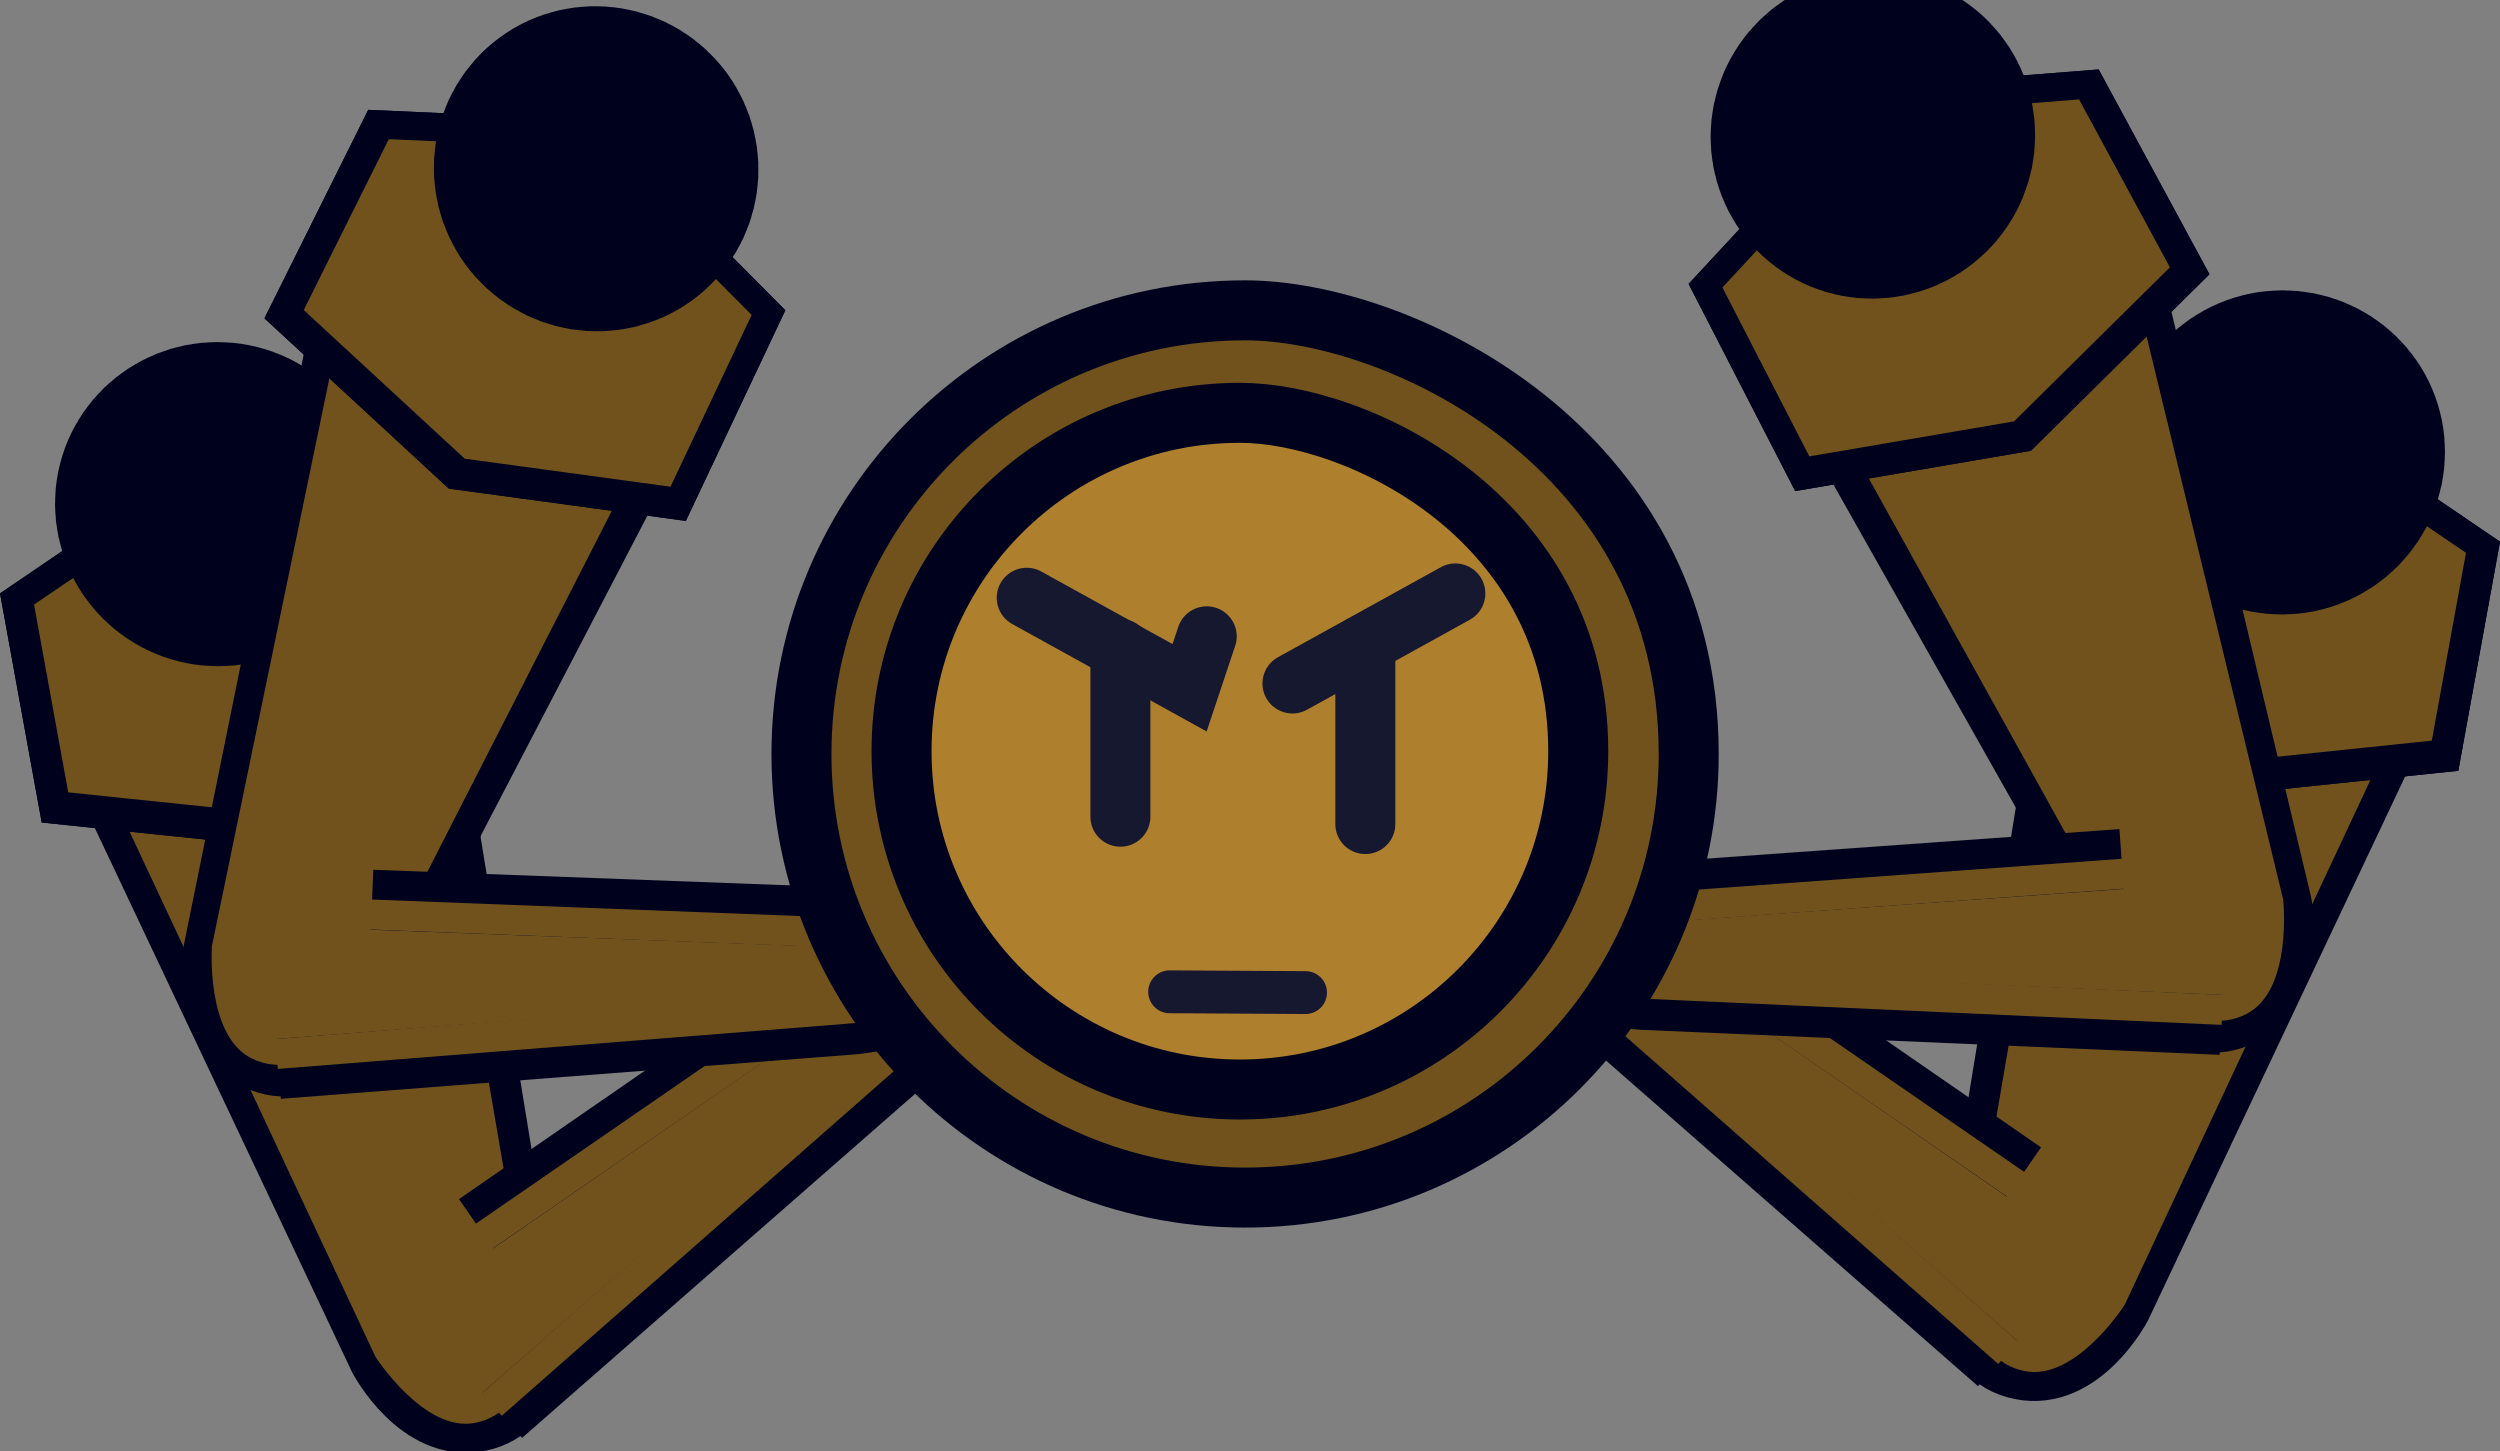 <svg version="1.1" xmlns="http://www.w3.org/2000/svg" xmlns:xlink="http://www.w3.org/1999/xlink" width="145.817" height="84.651" viewBox="0,0,145.817,84.651"><rect x="0" y="0" width="145.817" height="84.651" fill="#808080" stroke="none"/><g transform="translate(-157.556,-178.697)"><g data-paper-data="{&quot;isPaintingLayer&quot;:true}" fill-rule="nonzero" stroke-linejoin="miter" stroke-miterlimit="10" stroke-dasharray="" stroke-dashoffset="0" style="mix-blend-mode: normal"><g data-paper-data="{&quot;index&quot;:null}" stroke-linecap="butt"><g data-paper-data="{&quot;index&quot;:null}"><g data-paper-data="{&quot;index&quot;:null}"><path d="M183.127,222.213l4.851,34.972c0,0 0.118,4.24 -2.248,4.678c-3.156,0.584 -5.52,-3.439 -5.52,-3.439l-15.489,-32.316z" fill="#5c2a2a" stroke="none" stroke-width="0"/><path d="M175.642,223.234l12.067,33.471c0,0 1.544,3.629 -2.224,4.68c-3.381,0.943 -4.912,-3.539 -4.912,-3.539l-15.681,-31.125z" fill-opacity="0.084" fill="#ffffff" stroke="none" stroke-width="0"/><path d="M182.916,222.018l5.628,34.472c0,0 0.553,4.379 -3.016,5.108c-3.572,0.729 -5.874,-3.653 -5.874,-3.653l-15.144,-32.035z" fill="none" stroke="#00021d" stroke-width="3.5"/><path d="M182.737,222.353l5.785,33.81c0,0 0.272,4.854 -3.277,5.529c-2.962,0.563 -5.796,-3.87 -5.796,-3.87l-14.726,-31.454z" fill="#71521d" stroke="none" stroke-width="0"/></g><g data-paper-data="{&quot;index&quot;:null}"><g><path d="M186.874,261.129c-0.203,-0.217 -0.703,-0.889 -1.33,-1.762c0.033,-0.373 0.045,-0.749 0.036,-1.124c0.158,-0.386 0.293,-0.786 0.404,-1.199c0.665,-2.474 0.342,-4.98 -0.728,-7.1l24.315,-16.874c0,0 4.23,-1.102 5.238,0.585c1.344,2.25 -2.112,5.029 -2.112,5.029z" fill="#71521d" stroke="none" stroke-width="0"/><path d="" fill-opacity="0.084" fill="#ffffff" stroke="none" stroke-width="0"/><path d="M186.933,261.192c-0.365,-0.392 -0.913,-1.092 -1.397,-1.732c0.039,-0.404 0.054,-0.81 0.045,-1.216c0.158,-0.386 0.293,-0.786 0.404,-1.199c0.032,-0.117 0.061,-0.235 0.088,-0.352l27.073,-23.223c0,0 1.029,0.237 1.032,0.138c1.732,2.29 -2.312,4.668 -2.312,4.668z" fill="#71521d" stroke="none" stroke-width="0"/><path d="M185.322,250.076l23.968,-16.555c0,0 3.348,-2.587 4.931,-0.068c1.584,2.521 -2.062,5.643 -2.062,5.643l-25.307,22.153" fill="none" stroke="#00021d" stroke-width="3.5"/></g><path d="M185.672,250.883l24.008,-16.539c0,0 2.699,-1.913 3.44,-0.777c1.584,2.521 -1.496,4.741 -1.496,4.741l-25.38,22.308" fill="none" stroke="#71521d" stroke-width="1.75"/></g><g><path d="M168.99,207.65l13.582,2.008l2.208,10.856l-10.595,5.878l-12.71,-1.324l-1.993,-10.953z" fill="#835c5c" stroke="#00021d" stroke-width="3.5"/><path d="M169.759,210.033l10.174,1.389l-7.361,4.324l-10.412,-0.766z" fill="#774d4d" stroke="#774d4d" stroke-width="1.5"/><path d="M168.99,207.65l13.582,2.008l2.208,10.856l-10.595,5.878l-12.71,-1.324l-1.993,-10.953z" fill="none" stroke="#00021d" stroke-width="3.5"/><path d="M169.05,207.494l13.582,2.008l2.208,10.856l-10.595,5.878l-12.71,-1.324l-1.993,-10.953z" fill="#71521d" stroke="none" stroke-width="0"/></g></g><path d="M169.247,211.399c-1.847,-0.569 -2.891,-2.506 -2.33,-4.326c0.561,-1.82 2.513,-2.835 4.36,-2.266c1.847,0.569 2.891,2.506 2.33,4.326c-0.561,1.82 -2.513,2.835 -4.36,2.266z" data-paper-data="{&quot;index&quot;:null}" fill="#00021d" stroke="#00021d" stroke-width="12"/></g><g data-paper-data="{&quot;index&quot;:null}" stroke-linecap="butt"><g data-paper-data="{&quot;index&quot;:null}"><g data-paper-data="{&quot;index&quot;:null}"><path d="M296.209,223.091l-15.489,32.316c0,0 -2.364,4.022 -5.52,3.439c-2.366,-0.438 -2.248,-4.678 -2.248,-4.678l4.851,-34.972z" fill="#5c2a2a" stroke="none" stroke-width="0"/><path d="M296.038,223.703l-15.681,31.125c0,0 -1.532,4.482 -4.912,3.539c-3.768,-1.051 -2.224,-4.68 -2.224,-4.68l12.067,-33.471z" fill-opacity="0.084" fill="#ffffff" stroke="none" stroke-width="0"/><path d="M296.421,222.893l-15.144,32.035c0,0 -2.302,4.382 -5.874,3.653c-3.57,-0.729 -3.016,-5.108 -3.016,-5.108l5.628,-34.472z" fill="none" stroke="#00021d" stroke-width="3.5"/><path d="M296.208,223.35l-14.726,31.454c0,0 -2.834,4.433 -5.796,3.87c-3.549,-0.675 -3.277,-5.529 -3.277,-5.529l5.785,-33.81z" fill="#71521d" stroke="none" stroke-width="0"/></g><g data-paper-data="{&quot;index&quot;:null}"><g><path d="M248.232,235.665c0,0 -3.456,-2.778 -2.112,-5.029c1.007,-1.687 5.238,-0.585 5.238,-0.585l24.315,16.874c-1.07,2.12 -1.393,4.626 -0.728,7.1c0.111,0.413 0.246,0.813 0.404,1.199c-0.009,0.376 0.003,0.751 0.036,1.124c-0.627,0.873 -1.127,1.544 -1.33,1.762z" fill="#71521d" stroke="none" stroke-width="0"/><path d="" fill-opacity="0.084" fill="#ffffff" stroke="none" stroke-width="0"/><path d="M249.064,235.257c0,0 -4.043,-2.378 -2.312,-4.668c0.003,0.099 1.032,-0.138 1.032,-0.138l27.073,23.223c0.027,0.117 0.056,0.235 0.088,0.352c0.111,0.413 0.246,0.813 0.404,1.199c-0.01,0.407 0.005,0.813 0.045,1.216c-0.484,0.64 -1.032,1.34 -1.397,1.732z" fill="#71521d" stroke="none" stroke-width="0"/><path d="M274.078,258.231l-25.307,-22.153c0,0 -3.646,-3.122 -2.062,-5.643c1.583,-2.519 4.931,0.068 4.931,0.068l23.968,16.555" fill="none" stroke="#00021d" stroke-width="3.5"/></g><path d="M274.687,257.598l-25.38,-22.308c0,0 -3.08,-2.22 -1.496,-4.741c0.741,-1.136 3.44,0.777 3.44,0.777l24.008,16.539" fill="none" stroke="#71521d" stroke-width="1.75"/></g><g><path d="M301.448,211.098l-1.993,10.953l-12.71,1.324l-10.595,-5.878l2.208,-10.856l13.582,-2.008z" fill="#835c5c" stroke="#00021d" stroke-width="3.5"/><path d="M298.77,211.962l-10.412,0.766l-7.361,-4.324l10.174,-1.389z" fill="#774d4d" stroke="#774d4d" stroke-width="1.5"/><path d="M301.448,211.098l-1.993,10.953l-12.71,1.324l-10.595,-5.878l2.208,-10.856l13.582,-2.008z" fill="none" stroke="#00021d" stroke-width="3.5"/><path d="M301.388,210.942l-1.993,10.953l-12.71,1.324l-10.595,-5.878l2.208,-10.856l13.582,-2.008z" fill="#71521d" stroke="none" stroke-width="0"/></g></g><path d="M291.683,208.381c-1.847,0.569 -3.799,-0.446 -4.36,-2.266c-0.561,-1.82 0.483,-3.757 2.33,-4.326c1.847,-0.569 3.799,0.446 4.36,2.266c0.561,1.82 -0.483,3.757 -2.33,4.326z" fill="#00021d" stroke="#00021d" stroke-width="12"/></g><g data-paper-data="{&quot;index&quot;:null}" stroke-linecap="butt"><g data-paper-data="{&quot;index&quot;:null}"><g data-paper-data="{&quot;index&quot;:null}"><path d="M282.38,197.215l8.13,34.901c0,0 0.672,4.617 -2.156,6.136c-2.12,1.139 -4.68,-2.244 -4.68,-2.244l-18.091,-30.319z" fill="#5c2a2a" stroke="none" stroke-width="0"/><path d="M282.63,197.8l7.235,34.093c0,0 1.609,4.455 -1.619,5.834c-3.597,1.537 -4.662,-2.261 -4.662,-2.261l-11.523,-33.662z" fill-opacity="0.084" fill="#ffffff" stroke="none" stroke-width="0"/><path d="M282.422,196.928l8.224,34.466c0,0 0.945,4.859 -2.298,6.525c-3.241,1.664 -5.549,-2.098 -5.549,-2.098l-17.173,-30.415z" fill="none" stroke="#00021d" stroke-width="3.5"/><path d="M282.542,197.419l8.186,33.752c0,0 0.562,5.231 -2.101,6.645c-3.191,1.693 -6.015,-2.264 -6.015,-2.264l-16.636,-29.997z" fill="#71521d" stroke="none" stroke-width="0"/></g><g data-paper-data="{&quot;index&quot;:null}"><g><path d="M252.815,237.037c0,0 -4.434,-0.006 -4.793,-2.602c-0.269,-1.946 3.721,-3.733 3.721,-3.733l29.526,-2.045c0.491,2.323 1.807,4.481 3.873,5.995c0.345,0.253 0.701,0.48 1.065,0.683c0.228,0.299 0.472,0.584 0.732,0.855c0.056,1.073 0.087,1.91 0.064,2.206z" fill="#71521d" stroke="none" stroke-width="0"/><path d="" fill-opacity="0.084" fill="#ffffff" stroke="none" stroke-width="0"/><path d="M253.209,236.198c0,0 -4.642,0.674 -4.724,-2.196c0.065,0.075 0.719,-0.753 0.719,-0.753l35.649,1.184c0.095,0.075 0.191,0.148 0.289,0.22c0.345,0.253 0.701,0.48 1.065,0.683c0.247,0.323 0.513,0.631 0.796,0.921c0.023,0.802 0.033,1.691 -0.006,2.225z" fill="#71521d" stroke="none" stroke-width="0"/><path d="M287.095,238.475l-33.602,-1.453c0,0 -4.798,-0.155 -5.139,-3.113c-0.341,-2.955 3.89,-3.031 3.89,-3.031l29.056,-2.077" fill="none" stroke="#00021d" stroke-width="3.5"/></g><path d="M287.174,237.6l-33.756,-1.529c0,0 -3.792,0.195 -4.133,-2.763c-0.133,-1.35 3.17,-1.545 3.17,-1.545l29.077,-2.114" fill="none" stroke="#71521d" stroke-width="1.75"/></g><g><path d="M278.966,184.581l5.297,9.792l-9.088,8.984l-11.943,2.042l-5.068,-9.851l9.34,-10.063z" fill="#835c5c" stroke="#00021d" stroke-width="3.5"/><path d="M277.417,186.931l-7.644,7.111l-8.448,1.231l7.069,-7.448z" fill="#774d4d" stroke="#774d4d" stroke-width="1.5"/><path d="M278.966,184.581l5.297,9.792l-9.088,8.984l-11.943,2.042l-5.068,-9.851l9.34,-10.063z" fill="none" stroke="#00021d" stroke-width="3.5"/><path d="M278.822,184.497l5.297,9.792l-9.088,8.984l-11.943,2.042l-5.068,-9.851l9.34,-10.063z" fill="#71521d" stroke="none" stroke-width="0"/></g></g><path d="M269.648,188.57c-1.085,1.599 -3.243,2.029 -4.819,0.96c-1.576,-1.069 -1.974,-3.233 -0.888,-4.833c1.085,-1.599 3.243,-2.029 4.819,-0.96c1.576,1.069 1.974,3.233 0.888,4.833z" fill="#00021d" stroke="#00021d" stroke-width="12"/></g><g data-paper-data="{&quot;index&quot;:null}" stroke-linecap="butt"><g data-paper-data="{&quot;index&quot;:null}"><g data-paper-data="{&quot;index&quot;:null}"><path d="M194.184,207.544l-17.051,30.916c0,0 -2.444,3.467 -4.601,2.401c-2.878,-1.422 -2.363,-6.059 -2.363,-6.059l6.94,-35.157z" fill="#5c2a2a" stroke="none" stroke-width="0"/><path d="M187.578,203.881l-10.373,34.034c0,0 -0.936,3.831 -4.583,2.418c-3.273,-1.268 -1.816,-5.775 -1.816,-5.775l6.073,-34.319z" fill-opacity="0.084" fill="#ffffff" stroke="none" stroke-width="0"/><path d="M194.132,207.262l-16.13,30.981c0,0 -2.179,3.839 -5.474,2.286c-3.298,-1.555 -2.518,-6.443 -2.518,-6.443l7.048,-34.726z" fill="none" stroke="#00021d" stroke-width="3.5"/><path d="M193.788,207.423l-15.608,30.545c0,0 -2.688,4.051 -5.935,2.467c-2.71,-1.322 -2.326,-6.569 -2.326,-6.569l7.035,-34.011z" fill="#71521d" stroke="none" stroke-width="0"/></g><g data-paper-data="{&quot;index&quot;:null}"><g><path d="M173.888,240.959c-0.032,-0.295 -0.031,-1.133 -0.011,-2.207c0.25,-0.279 0.484,-0.573 0.702,-0.879c0.357,-0.215 0.705,-0.454 1.042,-0.718c2.014,-1.583 3.255,-3.785 3.667,-6.123l29.579,1.041c0,0 4.048,1.65 3.845,3.604c-0.271,2.607 -4.702,2.764 -4.702,2.764z" fill="#71521d" stroke="none" stroke-width="0"/><path d="" fill-opacity="0.084" fill="#ffffff" stroke="none" stroke-width="0"/><path d="M173.897,241.044c-0.057,-0.532 -0.077,-1.421 -0.082,-2.224c0.273,-0.3 0.528,-0.616 0.764,-0.948c0.357,-0.215 0.705,-0.454 1.042,-0.718c0.095,-0.075 0.189,-0.152 0.281,-0.229l35.589,-2.394c0,0 0.682,0.806 0.744,0.729c0.016,2.871 -4.646,2.355 -4.646,2.355z" fill="#71521d" stroke="none" stroke-width="0"/><path d="M179.261,231.177l29.11,1.089c0,0 4.231,-0.068 3.99,2.897c-0.24,2.967 -5.03,3.286 -5.03,3.286l-33.533,2.593" fill="none" stroke="#00021d" stroke-width="3.5"/></g><path d="M179.059,232.032l29.132,1.125c0,0 3.307,0.083 3.22,1.437c-0.24,2.967 -4.037,2.902 -4.037,2.902l-33.684,2.675" fill="none" stroke="#71521d" stroke-width="1.75"/></g><g><path d="M191.579,187.416l9.677,9.74l-4.731,10.018l-12.006,-1.635l-9.388,-8.67l4.961,-9.966z" fill="#835c5c" stroke="#00021d" stroke-width="3.5"/><path d="M190.769,189.785l7.318,7.204l-8.485,-0.943l-7.881,-6.847z" fill="#774d4d" stroke="#774d4d" stroke-width="1.5"/><path d="M191.579,187.416l9.677,9.74l-4.731,10.018l-12.006,-1.635l-9.388,-8.67l4.961,-9.966z" fill="none" stroke="#00021d" stroke-width="3.5"/><path d="M191.72,187.327l9.677,9.74l-4.731,10.018l-12.006,-1.635l-9.388,-8.67l4.961,-9.966z" fill="#71521d" stroke="none" stroke-width="0"/></g></g><path d="M189.541,190.573c-1.139,-1.562 -0.815,-3.738 0.723,-4.86c1.539,-1.122 3.71,-0.766 4.849,0.795c1.139,1.562 0.815,3.738 -0.723,4.86c-1.539,1.122 -3.71,0.766 -4.849,-0.795z" data-paper-data="{&quot;index&quot;:null}" fill="#00021d" stroke="#00021d" stroke-width="12"/></g><path d="M203.331,221.799c0,-14.29 0,14.29 0,0z" fill="#fff1bf" stroke="none" stroke-width="0" stroke-linecap="butt"/><path d="M204.303,222.773c0,-14.29 11.585,-25.875 25.875,-25.875c9.338,0 15.521,3.697 20.071,11.113c2.413,3.933 5.804,9.81 5.804,14.762c0,14.29 -11.585,25.875 -25.875,25.875c-14.29,0 -25.875,-11.585 -25.875,-25.875z" fill="#fff1bf" stroke="none" stroke-width="0" stroke-linecap="butt"/><path d="M204.303,222.673c0,-14.29 11.585,-25.875 25.875,-25.875c8.984,0 25.875,8.009 25.875,25.875c0,14.29 -11.585,25.875 -25.875,25.875c-14.29,0 -25.875,-11.585 -25.875,-25.875z" fill="#71521d" stroke="#00021d" stroke-width="3.5" stroke-linecap="butt"/><path d="M210.14,222.51c0,-10.899 8.836,-19.735 19.735,-19.735c6.852,0 19.735,6.108 19.735,19.735c0,10.899 -8.836,19.735 -19.735,19.735c-10.899,0 -19.735,-8.836 -19.735,-19.735z" fill="#ae7f2d" stroke="#00021d" stroke-width="3.5" stroke-linecap="butt"/><path d="M225.777,236.545l7.927,0.046" fill="none" stroke="#161830" stroke-width="2.5" stroke-linecap="round"/><path d="M222.905,216.546v9.786" fill="none" stroke="#161830" stroke-width="3.5" stroke-linecap="round"/><path d="M237.191,216.975v9.786" fill="none" stroke="#161830" stroke-width="3.5" stroke-linecap="round"/><path d="M227.941,215.812l-1,3l-9.5,-5.25" fill="none" stroke="#161830" stroke-width="3.5" stroke-linecap="round"/><path d="M242.441,213.312l-9.5,5.25" data-paper-data="{&quot;index&quot;:null}" fill="none" stroke="#161830" stroke-width="3.5" stroke-linecap="round"/></g></g></svg>